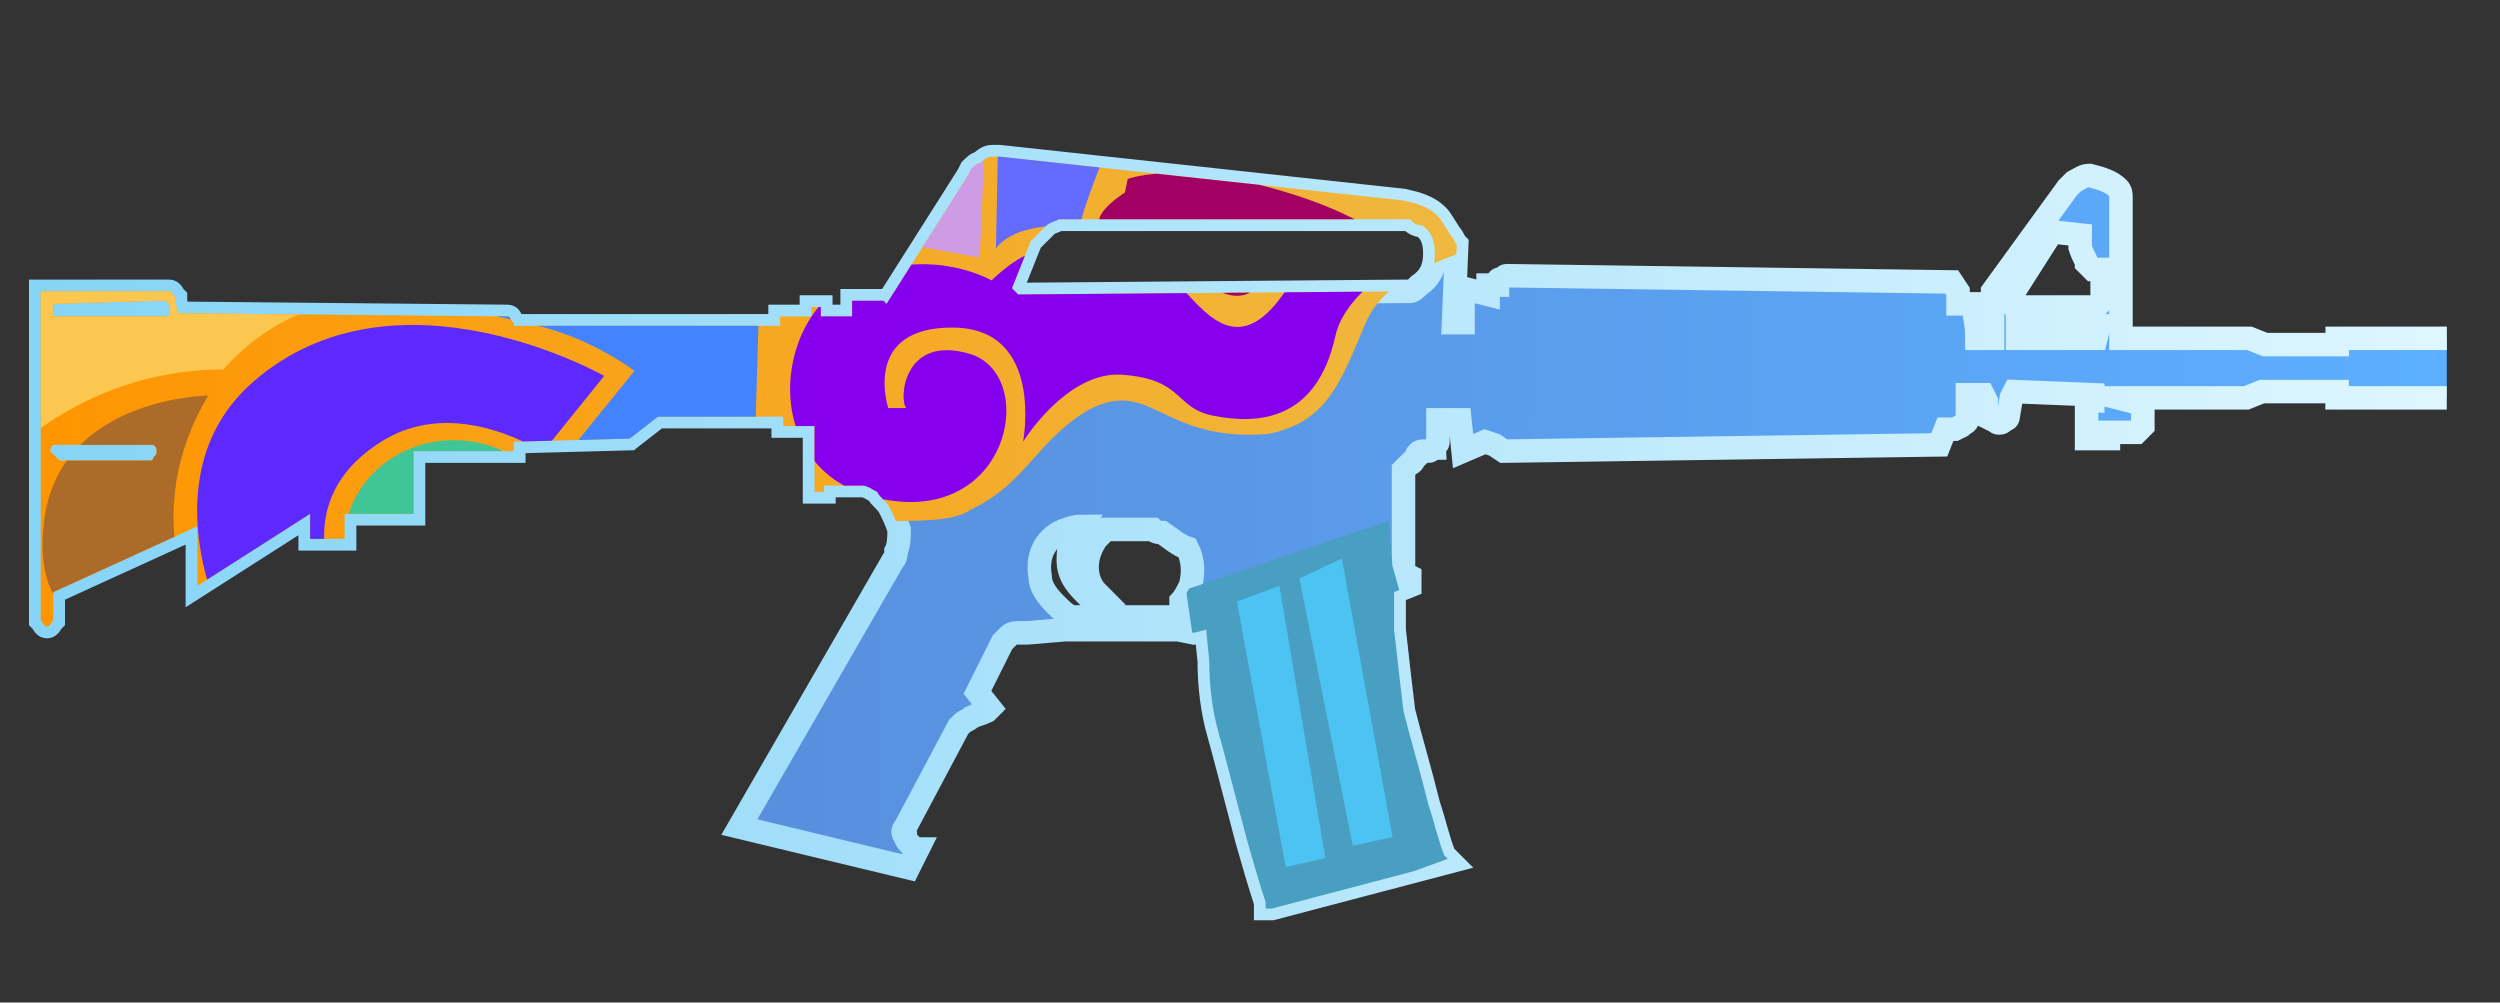 <?xml version="1.0" encoding="utf-8"?>
<!-- Generator: Adobe Illustrator 16.0.0, SVG Export Plug-In . SVG Version: 6.00 Build 0)  -->
<!DOCTYPE svg PUBLIC "-//W3C//DTD SVG 1.0//EN" "http://www.w3.org/TR/2001/REC-SVG-20010904/DTD/svg10.dtd">
<svg version="1.0" id="Layer_1" xmlns="http://www.w3.org/2000/svg" xmlns:xlink="http://www.w3.org/1999/xlink" x="0px" y="0px"
	 width="79.8px" height="32px" viewBox="0 0 79.8 32" enable-background="new 0 0 79.8 32" xml:space="preserve">
<rect x="0" y="0" width="79.8" height="32" fill="#333333" stroke="none"/>
<linearGradient id="SVGID_1_" gradientUnits="userSpaceOnUse" x1="743.22" y1="579.199" x2="820.023" y2="579.199" gradientTransform="matrix(1 0 0 1 -741.92 -562.199)">
	<stop  offset="0" style="stop-color:#5782CE"/>
	<stop  offset="0.99" style="stop-color:#5CAEFF"/>
</linearGradient>
<linearGradient id="SVGID_2_" gradientUnits="userSpaceOnUse" x1="371.884" y1="-263.6" x2="449.063" y2="-263.6" gradientTransform="matrix(1 0 0 -1 -370.96 -246.6)">
	<stop  offset="0" style="stop-color:#86D4F7"/>
	<stop  offset="1" style="stop-color:#DEF6FF"/>
</linearGradient>
<path fill="url(#SVGID_1_)" stroke="url(#SVGID_2_)" stroke-width="0.75" stroke-miterlimit="10" d="M78.1,12.7h-3.5v-0.2h-2.399
	l-0.5,0.2H67.6l0.8,0.2v0.7l-0.199,0.2h-0.9V14h-0.697v-1.2H66.8v-0.2l-2.5-0.1l-0.1,0.2L64.1,13.3c0,0.1-0.101,0.1-0.101,0.1
	c-0.103,0.1-0.103,0.1-0.199,0.1c-0.1,0-0.1-0.1-0.2-0.1l-0.2-0.1v-0.5l-0.1-0.2h-0.5v0.8c0,0.1-0.1,0.1-0.2,0.2l-0.2,0.1h-0.3
	l-0.2,0.5L48,14.4l-0.299-0.2L47.4,14.1l-0.699,0.3l-0.101-1h-0.7V14v0.1c0,0.1-0.1,0.1-0.1,0.2c-0.1,0-0.1,0.1-0.2,0.1H45.5h-0.1
	c-0.1,0-0.199,0.1-0.199,0.2C45.1,14.7,45.1,14.8,45,14.8L44.8,15v3.3L45,18.4v0.3l-0.5,0.2V20.1C44.6,21,44.701,21.9,44.8,22.7
	c0.199,0.8,0.5,1.8,0.8,3c0.2,0.6,0.3,1.1,0.5,1.6l0.2,0.2L40.6,29h-0.2v-0.2c-0.2-0.6-0.4-1.3-0.6-2c-0.4-1.5-0.7-2.7-0.9-3.399
	c-0.2-0.697-0.3-1.5-0.3-2.301l-0.1-1L38.1,20.2L37.6,20.1H34L32.8,20.2c-0.1,0-0.1,0-0.2,0c-0.2,0-0.3,0-0.4,0.1
	C32.1,20.4,32,20.5,32,20.5l-0.8,1.6l0.4,0.5L31.5,22.7c-0.2,0.1-0.3,0.1-0.5,0.2C30.9,23,30.8,23,30.7,23.1L30.6,23.2l-1.7,3.2
	c-0.1,0.1-0.1,0.199,0,0.3c0,0.1,0.1,0.2,0.2,0.3s0.1,0.1,0.2,0.1L29,27.7l-5.4-1.3l4.9-8.5c0.1-0.104,0.1-0.2,0.1-0.301
	c0.1-0.199,0.1-0.5,0.1-0.699c-0.1-0.301-0.2-0.5-0.3-0.7c-0.1-0.2-0.3-0.3-0.4-0.5c-0.2-0.1-0.3-0.2-0.5-0.2h-1.2v0.2H26v-2.1h-1
	v-0.3h-4L20.1,14l-3.7,0.1v0.3h-3.2v2H11v0.8H9.9v-0.8l-3.6,2.3v-1.9L1.7,18.9v0.8v0.1C1.6,19.9,1.6,20,1.5,20s-0.1-0.1-0.2-0.2
	v-0.1V9.3h4.1c0.1,0,0.1,0.1,0.2,0.2c0,0.1,0,0.3,0.1,0.5l10.5,0.1c0.1,0,0.1,0.1,0.1,0.1c0.1,0.1,0.1,0.1,0.1,0.2h8.5v-0.3h1V9.8
	h0.3v0.3h1V9.6h1l0.1,0.1l2.6-4.1L31,5.4c0.1-0.1,0.2-0.2,0.3-0.2C31.5,5,31.6,5,31.7,5c0.1,0,0.2,0,0.2,0l12.9,1.4l0.4,0.1
	c0.299,0.1,0.5,0.2,0.696,0.4C46,7,46.1,7.2,46.3,7.5c0.1,0.1,0.1,0.2,0.199,0.3l-0.103,2.5h0.304V9.2L47.5,9.4V9.1H47.8V9
	c0-0.1,0.1-0.1,0.1-0.1c0.1,0,0.1-0.1,0.2-0.1L62.3,9L62.5,9.3v0.4h0.4H63c0,0.1,0,0.2,0,0.2c0,0.1,0.104,0.4,0.104,0.9h0.5V9.3
	L66,6l0.201-0.2c0.199-0.1,0.299-0.2,0.5-0.2C67.1,5.7,67.4,5.8,67.6,6c0.101,0.1,0.101,0.2,0.101,0.3c0,0.1,0,0.1,0,0.1v4.4h4.1
	l0.5,0.2h2.303v-0.2h3.5 M66.8,8.6c-0.1-0.1-0.1-0.1-0.2-0.2c0-0.1-0.101-0.2-0.2-0.5V7.5l-0.9-0.1L64.1,9.6l0.2,0.2h2.6l0.2-0.2v-1
	H66.8z M64.4,10.8h2.5l0.1-0.4h-2.6V10.8z M44.9,7H34.1c-0.1,0-0.2,0-0.3,0c-0.2,0.1-0.3,0.1-0.4,0.2c-0.1,0.1-0.2,0.2-0.3,0.3
	l-0.2,0.2l-0.6,1.5l0.2,0.2l12.3-0.1H45c0.104,0,0.201-0.1,0.301-0.2c0.303-0.2,0.5-0.5,0.5-1c0-0.4-0.1-0.7-0.397-0.9
	c-0.196,0-0.3-0.1-0.397-0.2H44.9z M4.9,14.2H4.7H1.9H1.7c-0.1,0.1-0.1,0.2-0.1,0.2s0.1,0.1,0.2,0.2l0.1,0.1h2.9
	c0.1,0,0.1-0.1,0.1-0.1C5,14.5,5,14.5,5,14.4S5,14.3,4.9,14.2z M1.7,9.7v0.4h3.7c0-0.1,0-0.2,0-0.3c0-0.1,0-0.1-0.1-0.2H5L1.7,9.7z
	 M37.1,17c-0.1,0-0.2,0-0.3-0.1h-1.5C35.2,17,35.1,17.1,35,17.2c-0.2,0.3-0.3,0.6-0.3,0.899c0,0.301,0.1,0.601,0.3,0.801
	c0.1,0.1,0.2,0.199,0.3,0.3l-0.2,0.1c-0.2-0.1-0.3-0.2-0.5-0.399c-0.3-0.301-0.5-0.601-0.5-1c0-0.197,0-0.5,0.2-0.801l0.2-0.3
	c-0.2,0-0.5,0.101-0.7,0.2c-0.5,0.3-0.7,0.8-0.6,1.4c0,0.3,0.2,0.6,0.5,0.896c0.2,0.2,0.3,0.303,0.5,0.398h3.5v-0.5
	c0.1-0.102,0.2-0.301,0.3-0.5c0.1-0.398,0.1-0.801-0.1-1.198C37.6,17.4,37.4,17.2,37.1,17z"/>
<g>
	<defs>
		<path id="SVGID_3_" d="M78.1,12.7h-3.5v-0.2h-2.399l-0.5,0.2H67.6l0.8,0.2v0.7l-0.199,0.2h-0.9V14h-0.697v-1.2H66.8v-0.2l-2.5-0.1
			l-0.1,0.2L64.1,13.3c0,0.1-0.101,0.1-0.101,0.1c-0.103,0.1-0.103,0.1-0.199,0.1c-0.1,0-0.1-0.1-0.2-0.1l-0.2-0.1v-0.5l-0.1-0.2
			h-0.5v0.8c0,0.1-0.1,0.1-0.2,0.2l-0.2,0.1h-0.3l-0.2,0.5L48,14.4l-0.299-0.2L47.4,14.1l-0.699,0.3l-0.101-1h-0.7V14v0.1
			c0,0.1-0.1,0.1-0.1,0.2c-0.1,0-0.1,0.1-0.2,0.1H45.5h-0.1c-0.1,0-0.199,0.1-0.199,0.2C45.1,14.7,45.1,14.8,45,14.8L44.8,15v3.3
			L45,18.4v0.3l-0.5,0.2V20.1C44.6,21,44.701,21.9,44.8,22.7c0.199,0.8,0.5,1.8,0.8,3c0.2,0.6,0.3,1.1,0.5,1.6l0.2,0.2L40.6,29h-0.2
			v-0.2c-0.2-0.6-0.4-1.3-0.6-2c-0.4-1.5-0.7-2.7-0.9-3.399c-0.2-0.697-0.3-1.5-0.3-2.301l-0.1-1L38.1,20.2L37.6,20.1H34L32.8,20.2
			c-0.1,0-0.1,0-0.2,0c-0.2,0-0.3,0-0.4,0.1C32.1,20.4,32,20.5,32,20.5l-0.8,1.6l0.4,0.5L31.5,22.7c-0.2,0.1-0.3,0.1-0.5,0.2
			C30.9,23,30.8,23,30.7,23.1L30.6,23.2l-1.7,3.2c-0.1,0.1-0.1,0.199,0,0.3c0,0.1,0.1,0.2,0.2,0.3s0.1,0.1,0.2,0.1L29,27.7l-5.4-1.3
			l4.9-8.5c0.1-0.104,0.1-0.2,0.1-0.301c0.1-0.199,0.1-0.5,0.1-0.699c-0.1-0.301-0.2-0.5-0.3-0.7c-0.1-0.2-0.3-0.3-0.4-0.5
			c-0.2-0.1-0.3-0.2-0.5-0.2h-1.2v0.2H26v-2.1h-1v-0.3h-4L20.1,14l-3.7,0.1v0.3h-3.2v2H11v0.8H9.9v-0.8l-3.6,2.3v-1.9L1.7,18.9v0.8
			v0.1C1.6,19.9,1.6,20,1.5,20s-0.1-0.1-0.2-0.2v-0.1V9.3h4.1c0.1,0,0.1,0.1,0.2,0.2c0,0.1,0,0.3,0.1,0.5l10.5,0.1
			c0.1,0,0.1,0.1,0.1,0.1c0.1,0.1,0.1,0.1,0.1,0.2h8.5v-0.3h1V9.8h0.3v0.3h1V9.6h1l0.1,0.1l2.6-4.1L31,5.4c0.1-0.1,0.2-0.2,0.3-0.2
			C31.5,5,31.6,5,31.7,5c0.1,0,0.2,0,0.2,0l12.9,1.4l0.4,0.1c0.299,0.1,0.5,0.2,0.696,0.4C46,7,46.1,7.2,46.3,7.5
			c0.1,0.1,0.1,0.2,0.199,0.3l-0.103,2.5h0.304V9.2L47.5,9.4V9.1H47.8V9c0-0.1,0.1-0.1,0.1-0.1c0.1,0,0.1-0.1,0.2-0.1L62.3,9
			L62.5,9.3v0.4h0.4H63c0,0.1,0,0.2,0,0.2c0,0.1,0.104,0.4,0.104,0.9h0.5V9.3L66,6l0.201-0.2c0.199-0.1,0.299-0.2,0.5-0.2
			C67.1,5.7,67.4,5.8,67.6,6c0.101,0.1,0.101,0.2,0.101,0.3c0,0.1,0,0.1,0,0.1v4.4h4.1l0.5,0.2h2.303v-0.2h3.5 M66.8,8.6
			c-0.1-0.1-0.1-0.1-0.2-0.2c0-0.1-0.101-0.2-0.2-0.5V7.5l-0.9-0.1L64.1,9.6l0.2,0.2h2.6l0.2-0.2v-1H66.8z M64.4,10.8h2.5l0.1-0.4
			h-2.6V10.8z M44.9,7H34.1c-0.1,0-0.2,0-0.3,0c-0.2,0.1-0.3,0.1-0.4,0.2c-0.1,0.1-0.2,0.2-0.3,0.3l-0.2,0.2l-0.6,1.5l0.2,0.2
			l12.3-0.1H45c0.104,0,0.201-0.1,0.301-0.2c0.303-0.2,0.5-0.5,0.5-1c0-0.4-0.1-0.7-0.397-0.9c-0.196,0-0.3-0.1-0.397-0.2H44.9z
			 M4.9,14.2H4.7H1.9H1.7c-0.1,0.1-0.1,0.2-0.1,0.2s0.1,0.1,0.2,0.2l0.1,0.1h2.9c0.1,0,0.1-0.1,0.1-0.1C5,14.5,5,14.5,5,14.4
			S5,14.3,4.9,14.2z M1.7,9.7v0.4h3.7c0-0.1,0-0.2,0-0.3c0-0.1,0-0.1-0.1-0.2H5L1.7,9.7z M37.1,17c-0.1,0-0.2,0-0.3-0.1h-1.5
			C35.2,17,35.1,17.1,35,17.2c-0.2,0.3-0.3,0.6-0.3,0.899c0,0.301,0.1,0.601,0.3,0.801c0.1,0.1,0.2,0.199,0.3,0.3l-0.2,0.1
			c-0.2-0.1-0.3-0.2-0.5-0.399c-0.3-0.301-0.5-0.601-0.5-1c0-0.197,0-0.5,0.2-0.801l0.2-0.3c-0.2,0-0.5,0.101-0.7,0.2
			c-0.5,0.3-0.7,0.8-0.6,1.4c0,0.3,0.2,0.6,0.5,0.896c0.2,0.2,0.3,0.303,0.5,0.398h3.5v-0.5c0.1-0.102,0.2-0.301,0.3-0.5
			c0.1-0.398,0.1-0.801-0.1-1.198C37.6,17.4,37.4,17.2,37.1,17z"/>
	</defs>
	<clipPath id="SVGID_4_">
		<use xlink:href="#SVGID_3_"  overflow="visible"/>
	</clipPath>
	<g clip-path="url(#SVGID_4_)">
		<polygon fill="#489FC1" points="47.008,27.122 39.473,29.876 37.855,18.822 44.328,16.623 44.446,18.062 		"/>
		<polygon fill="#4CC3F2" points="41.039,27.675 39.482,19.202 40.837,18.701 42.307,27.394 		"/>
		<polygon fill="#4CC3F2" points="43.181,26.999 41.477,18.467 42.831,17.827 44.452,26.718 		"/>
		
			<linearGradient id="SVGID_5_" gradientUnits="userSpaceOnUse" x1="742.987" y1="575.576" x2="789.697" y2="575.576" gradientTransform="matrix(1 0 0 1 -741.92 -562.199)">
			<stop  offset="5.581969e-004" style="stop-color:#FF9500"/>
			<stop  offset="1" style="stop-color:#EFB941"/>
		</linearGradient>
		<path fill="url(#SVGID_5_)" d="M1.218,8.834h15.213l5.378-0.38l0.409-3.667l8.939-1.662l4.97,0.347c0,0,9.595,2.504,11.649,4.294
			c0,0-3.363,0.605-4.183,2.539c-0.821,1.932-1.224,3.155-3.099,3.545c-3.419,0.286-3.735-1.82-5.738-0.771
			c-1.638,0.947-1.996,2.348-3.75,3.179c-1.156,0.818-4.481-0.204-5.468,1.195c-0.987,1.404-3.137,6.724-4.361,6.128
			c-1.224-0.596-2.851-1.624-2.851-1.624l-5.62,0.145l-5.425,0.104l-5.327,0.842l-0.89-1.242L1.218,8.834z"/>
		<path fill="#AD6B2A" d="M6.651,12.624c0,0-4.764,0.052-5.245,4.013c-0.624,5.109,4.966,3.254,4.966,3.254
			S4.327,16.491,6.651,12.624z"/>
		<path fill="#5D29FF" d="M6.97,19.53l3.642-1.071c0,0-1.24-2.677,1.636-4.409c2.365-1.428,5.071,0.387,5.071,0.387l1.966-2.438
			c0,0-6.648-3.778-11.196,0.182C4.86,14.99,6.97,19.53,6.97,19.53z"/>
		<path fill="#4383FF" d="M21.944,9.429c0,0-3.011-0.49-4.374-0.367c-1.152,0.104-2.905,0.375-2.657,0.719
			c0.184,0.255,1.795,0.415,3.038,0.852c1.334,0.468,2.3,1.206,2.3,1.206l-2.11,2.604l0.797,1.733l5.096,0.169l0.204-6.946
			L21.944,9.429z"/>
		<path fill="#8600EE" d="M31.652,8.951c0,0-2.113-1.229-4.618,0.103c-2.504,1.332-2.796,6.475,1.563,6.944
			c3.739,0.409,4.479-4.084,2.345-4.707c-2.133-0.622-2.252,1.509-2.011,1.735h-0.577c0,0-0.863-2.596,2.073-2.57
			c2.922,0.025,2.23,3.642,2.23,3.642s1.4-2.266,3.167-2.136c1.997,0.147,1.637,1.062,2.921,1.312
			c1.336,0.259,3.268,0.22,3.879-2.544c0.332-1.496,2.38-2.505,2.38-2.505s-2.585-0.87-4.073,1.206
			c-1.361,1.896-2.349,0.682-3.145-0.167c-1.171-1.246-2.519-1.636-4.632-1.259C32.467,8.126,31.652,8.951,31.652,8.951z"/>
		<ellipse fill="#40C696" cx="14.487" cy="17.306" rx="3.492" ry="3.256"/>
		<path fill="#A20063" d="M35.996,5.711c0,0,1.303-0.499,3.989,0.137c2.683,0.637,3.877,1.518,3.877,1.518s-2.517-0.077-3.128,1.038
			c-0.613,1.116-1.195,1.167-1.782,0.91c-0.583-0.26-1.262-1.584-3.142-1.831c-1.694-0.222,0.097-1.337,0.097-1.337L35.996,5.711z"
			/>
		<path fill="#F58800" d="M23.375,6.329c0.041,0.013,1.586,3.362,1.586,3.362l3.337-1.752l-0.709-2.83L23.375,6.329z"/>
		<polygon fill="#CE9CE5" points="27.965,4.36 28.829,7.778 31.276,8.225 31.458,3.877 		"/>
		<path fill="#646BFF" d="M35.603,4.086c0,0-1.099,2.625-1.113,3.114c0,0-2.047-0.179-2.699,0.733l0.084-4.25L35.603,4.086z"/>
		<path fill="#FCC74F" d="M0.411,14.397c0,0,2.524-2.605,6.722-2.605c0,0,1.248-1.512,2.951-1.923
			c2.446-0.591,4.139-0.558,4.139-0.558l2.128-2.313L0,7.234L0.411,14.397z"/>
	</g>
</g>
</svg>
